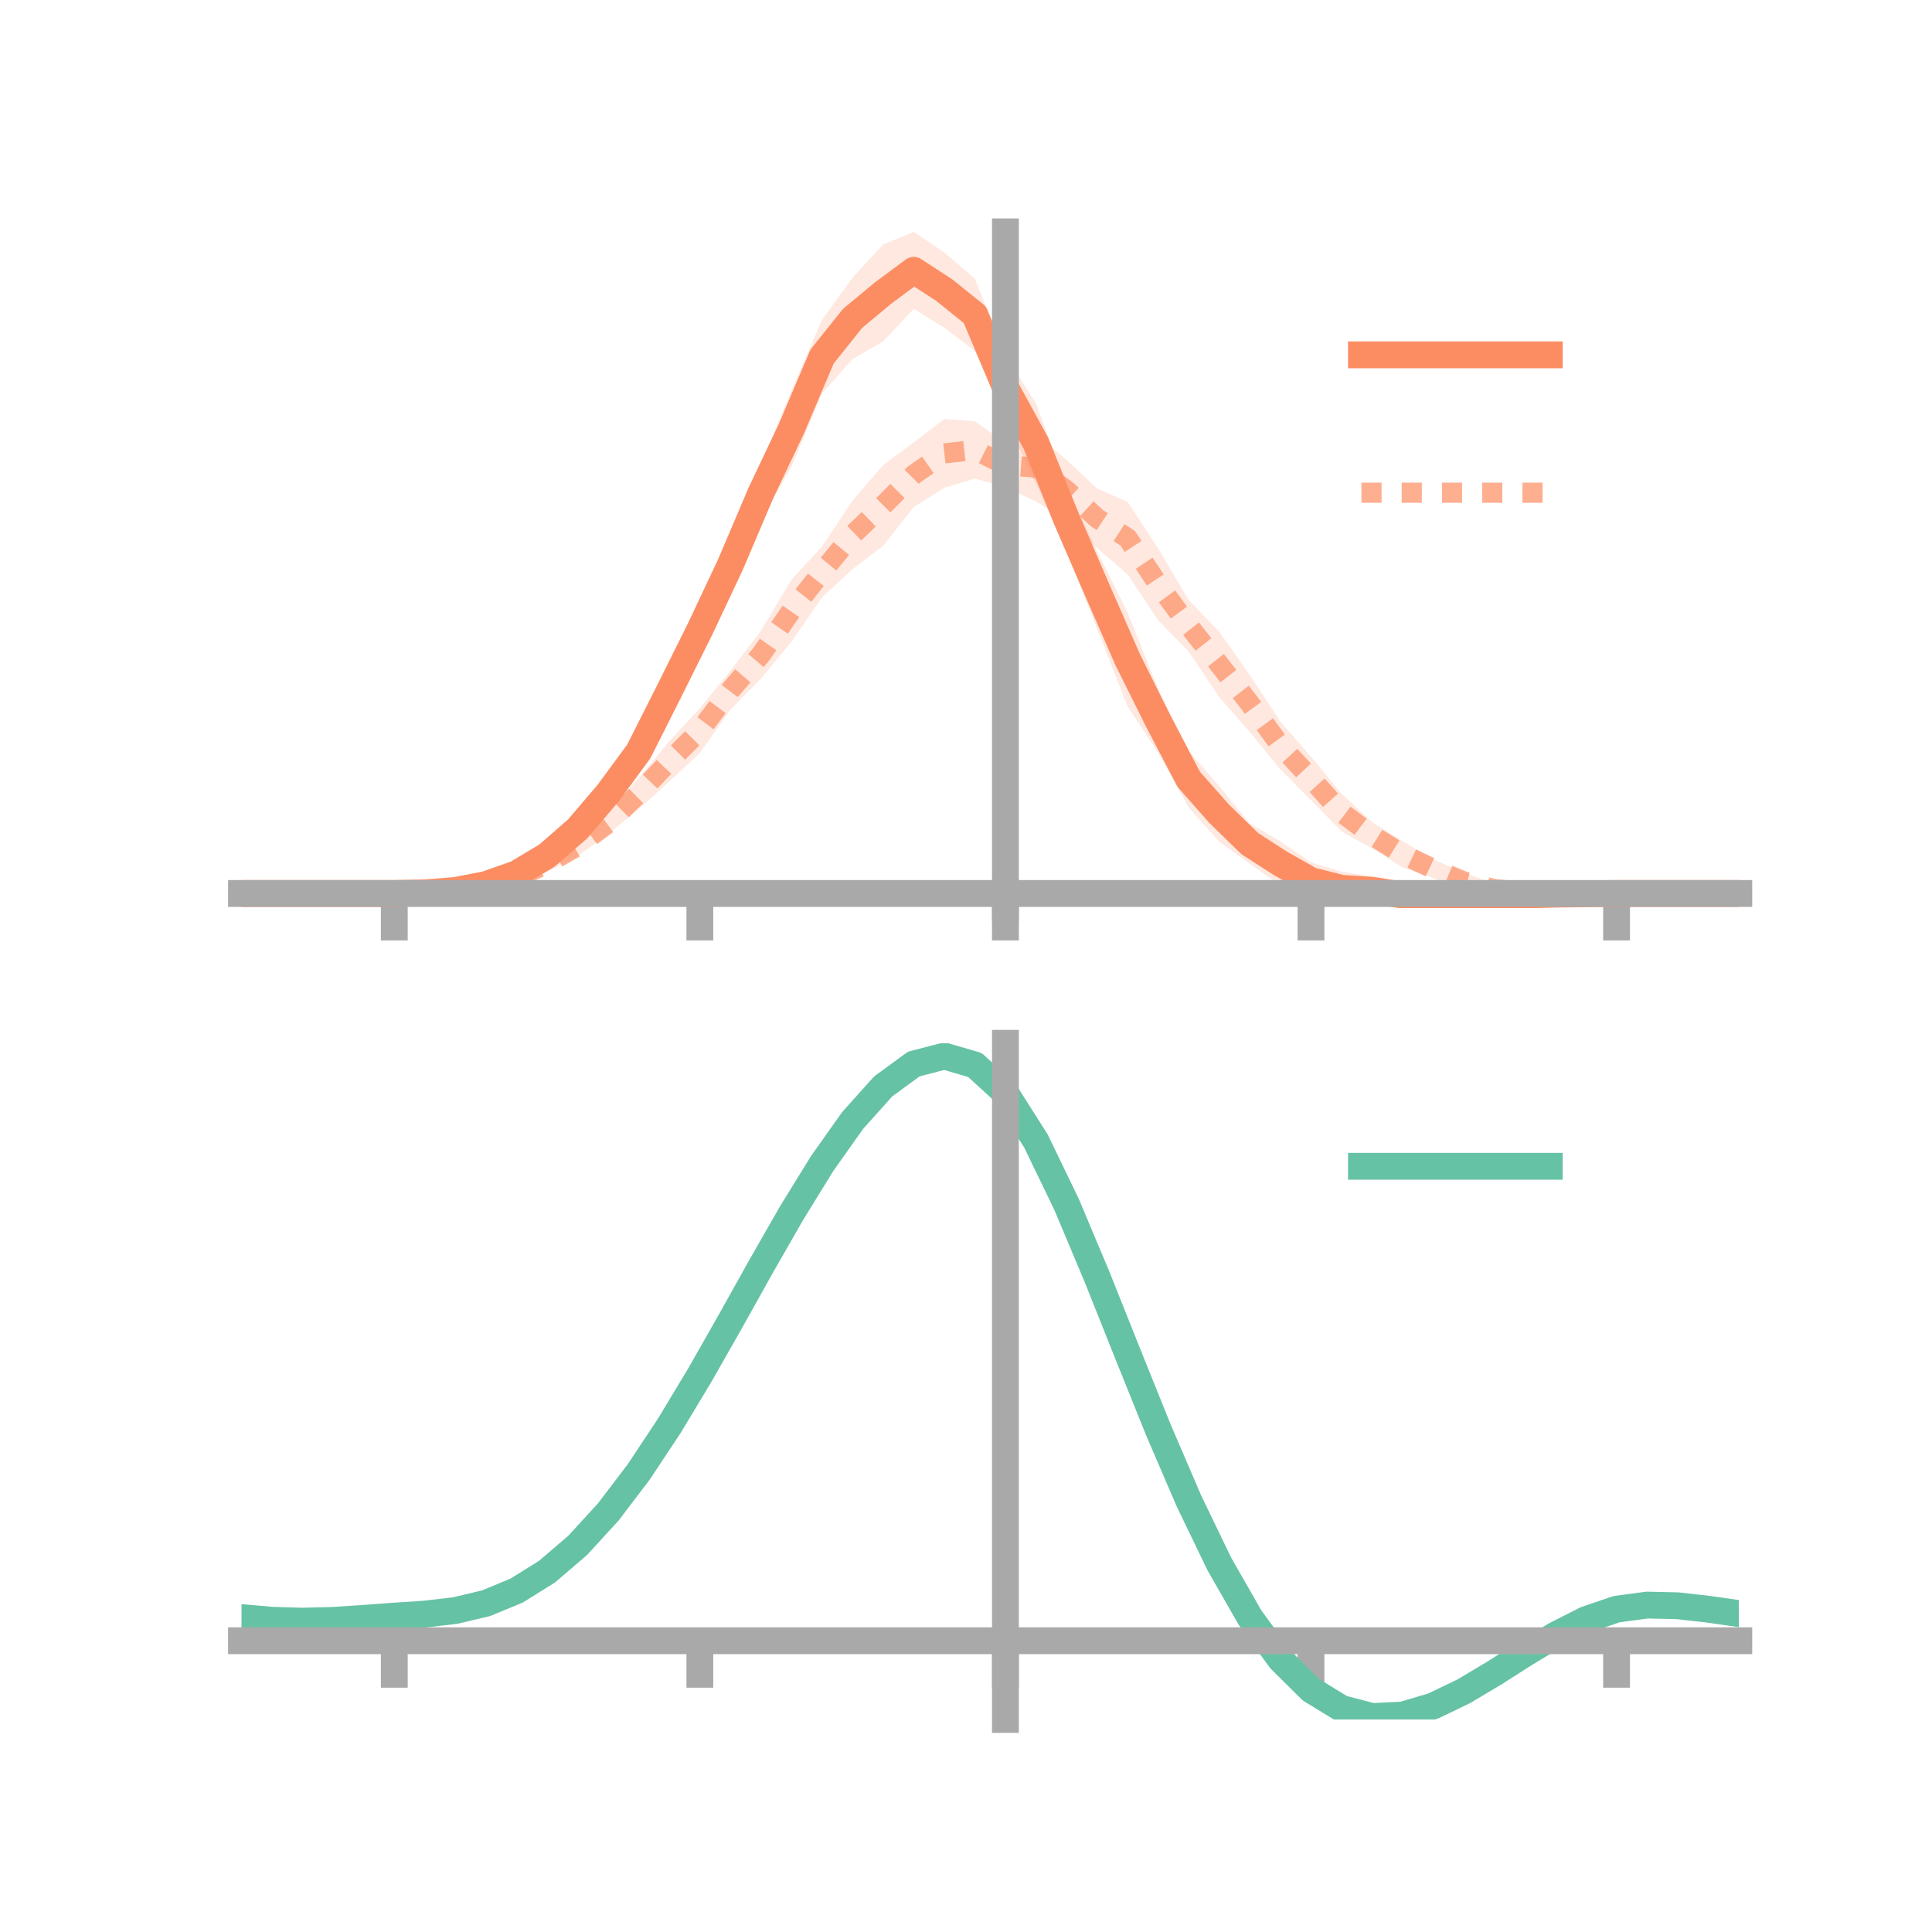 <?xml version="1.0" encoding="utf-8" standalone="no"?>
<!DOCTYPE svg PUBLIC "-//W3C//DTD SVG 1.1//EN"
  "http://www.w3.org/Graphics/SVG/1.1/DTD/svg11.dtd">
<!-- Created with matplotlib (https://matplotlib.org/) -->
<svg height="144pt" version="1.1" viewBox="0 0 144 144" width="144pt" xmlns="http://www.w3.org/2000/svg" xmlns:xlink="http://www.w3.org/1999/xlink">
 <defs>
  <style type="text/css">*{stroke-linecap:butt;stroke-linejoin:round;}</style>
 </defs>
 <g id="figure_1">
  <g id="patch_1">
   <path d="M 0 144 
L 144 144 
L 144 0 
L 0 0 
z
" style="fill:none;"/>
  </g>
  <g id="axes_1">
   <g id="patch_2">
    <path d="M 18 67.68 
L 129.6 67.68 
L 129.6 17.28 
L 18 17.28 
z
" style="fill:none;"/>
   </g>
   <g id="PolyCollection_1">
    <path clip-path="url(#p91e9d2f264)" d="M 18 66.594 
L 18 66.594 
L 20.278 66.594 
L 22.555 66.594 
L 24.833 66.594 
L 27.11 66.594 
L 29.388 66.594 
L 31.665 66.493 
L 33.943 66.191 
L 36.22 65.656 
L 38.498 64.748 
L 40.776 63.149 
L 43.053 60.917 
L 45.331 57.955 
L 47.608 54.8 
L 49.886 50.087 
L 52.163 45.138 
L 54.441 40.009 
L 56.718 34.691 
L 58.996 29.096 
L 61.273 23.828 
L 63.551 20.689 
L 65.829 18.224 
L 68.106 17.28 
L 70.384 18.825 
L 72.661 20.772 
L 74.939 26.528 
L 77.216 30.056 
L 79.494 36.303 
L 81.771 41.064 
L 84.049 45.663 
L 86.327 51.372 
L 88.604 55.979 
L 90.882 58.599 
L 93.159 61.385 
L 95.437 62.715 
L 97.714 64.277 
L 99.992 64.974 
L 102.269 65.319 
L 104.547 65.745 
L 106.824 66.156 
L 109.102 66.158 
L 111.38 66.345 
L 113.657 66.453 
L 115.935 66.477 
L 118.212 66.576 
L 120.49 66.594 
L 122.767 66.594 
L 125.045 66.594 
L 127.322 66.594 
L 129.6 66.594 
L 129.6 66.594 
L 129.6 66.594 
L 127.322 66.594 
L 125.045 66.594 
L 122.767 66.594 
L 120.49 66.596 
L 118.212 66.661 
L 115.935 66.807 
L 113.657 66.952 
L 111.38 67.096 
L 109.102 67.267 
L 106.824 67.497 
L 104.547 67.68 
L 102.269 67.393 
L 99.992 67.451 
L 97.714 66.997 
L 95.437 65.988 
L 93.159 64.38 
L 90.882 62.734 
L 88.604 60.2 
L 86.327 56.106 
L 84.049 52.659 
L 81.771 46.857 
L 79.494 41.075 
L 77.216 36.032 
L 74.939 31.227 
L 72.661 26.151 
L 70.384 24.427 
L 68.106 23.012 
L 65.829 25.444 
L 63.551 26.76 
L 61.273 29.322 
L 58.996 34.766 
L 56.718 38.776 
L 54.441 44.16 
L 52.163 48.702 
L 49.886 52.904 
L 47.608 57.228 
L 45.331 60.265 
L 43.053 62.646 
L 40.776 64.377 
L 38.498 65.506 
L 36.22 66.203 
L 33.943 66.555 
L 31.665 66.603 
L 29.388 66.594 
L 27.11 66.594 
L 24.833 66.594 
L 22.555 66.594 
L 20.278 66.594 
L 18 66.594 
z
" style="fill:#fc8d62;fill-opacity:0.2;"/>
   </g>
   <g id="PolyCollection_2">
    <path clip-path="url(#p91e9d2f264)" d="M 18 66.594 
L 18 66.594 
L 20.278 66.594 
L 22.555 66.594 
L 24.833 66.594 
L 27.11 66.594 
L 29.388 66.593 
L 31.665 66.499 
L 33.943 66.224 
L 36.22 65.778 
L 38.498 65.055 
L 40.776 63.753 
L 43.053 62.324 
L 45.331 60.557 
L 47.608 57.987 
L 49.886 55.239 
L 52.163 52.796 
L 54.441 49.998 
L 56.718 47.015 
L 58.996 43.201 
L 61.273 40.731 
L 63.551 37.301 
L 65.829 34.657 
L 68.106 32.977 
L 70.384 31.231 
L 72.661 31.4 
L 74.939 33.02 
L 77.216 32.336 
L 79.494 34.278 
L 81.771 36.414 
L 84.049 37.409 
L 86.327 40.887 
L 88.604 44.734 
L 90.882 47.095 
L 93.159 50.322 
L 95.437 53.79 
L 97.714 56.404 
L 99.992 59.158 
L 102.269 61.282 
L 104.547 62.697 
L 106.824 64.057 
L 109.102 65.027 
L 111.38 65.88 
L 113.657 66.302 
L 115.935 66.497 
L 118.212 66.561 
L 120.49 66.593 
L 122.767 66.594 
L 125.045 66.594 
L 127.322 66.594 
L 129.6 66.594 
L 129.6 66.594 
L 129.6 66.594 
L 127.322 66.594 
L 125.045 66.594 
L 122.767 66.594 
L 120.49 66.595 
L 118.212 66.668 
L 115.935 66.769 
L 113.657 66.714 
L 111.38 66.647 
L 109.102 66.358 
L 106.824 65.439 
L 104.547 64.657 
L 102.269 63.241 
L 99.992 61.961 
L 97.714 59.64 
L 95.437 57.351 
L 93.159 54.564 
L 90.882 51.968 
L 88.604 48.564 
L 86.327 46.237 
L 84.049 42.816 
L 81.771 40.848 
L 79.494 38.812 
L 77.216 37.369 
L 74.939 36.331 
L 72.661 35.667 
L 70.384 36.357 
L 68.106 37.785 
L 65.829 40.672 
L 63.551 42.416 
L 61.273 44.52 
L 58.996 47.821 
L 56.718 50.575 
L 54.441 52.887 
L 52.163 56.12 
L 49.886 58.251 
L 47.608 60.293 
L 45.331 62.166 
L 43.053 63.799 
L 40.776 64.999 
L 38.498 65.821 
L 36.22 66.24 
L 33.943 66.524 
L 31.665 66.614 
L 29.388 66.594 
L 27.11 66.594 
L 24.833 66.594 
L 22.555 66.594 
L 20.278 66.594 
L 18 66.594 
z
" style="fill:#fc8d62;fill-opacity:0.2;"/>
   </g>
   <g id="matplotlib.axis_1">
    <g id="xtick_1">
     <g id="line2d_1">
      <defs>
       <path d="M 0 0 
L 0 3.5 
" id="m91da913bdf" style="stroke:#a9a9a9;stroke-width:2;"/>
      </defs>
      <g>
       <use style="fill:#a9a9a9;stroke:#a9a9a9;stroke-width:2;" x="29.388" xlink:href="#m91da913bdf" y="66.594"/>
      </g>
     </g>
    </g>
    <g id="xtick_2">
     <g id="line2d_2">
      <g>
       <use style="fill:#a9a9a9;stroke:#a9a9a9;stroke-width:2;" x="52.163" xlink:href="#m91da913bdf" y="66.594"/>
      </g>
     </g>
    </g>
    <g id="xtick_3">
     <g id="line2d_3">
      <g>
       <use style="fill:#a9a9a9;stroke:#a9a9a9;stroke-width:2;" x="74.939" xlink:href="#m91da913bdf" y="66.594"/>
      </g>
     </g>
    </g>
    <g id="xtick_4">
     <g id="line2d_4">
      <g>
       <use style="fill:#a9a9a9;stroke:#a9a9a9;stroke-width:2;" x="97.714" xlink:href="#m91da913bdf" y="66.594"/>
      </g>
     </g>
    </g>
    <g id="xtick_5">
     <g id="line2d_5">
      <g>
       <use style="fill:#a9a9a9;stroke:#a9a9a9;stroke-width:2;" x="120.49" xlink:href="#m91da913bdf" y="66.594"/>
      </g>
     </g>
    </g>
   </g>
   <g id="matplotlib.axis_2"/>
   <g id="line2d_6">
    <path clip-path="url(#p91e9d2f264)" d="M 18 66.594 
L 20.278 66.594 
L 22.555 66.594 
L 24.833 66.594 
L 27.11 66.594 
L 29.388 66.594 
L 31.665 66.548 
L 33.943 66.373 
L 36.22 65.929 
L 38.498 65.127 
L 40.776 63.763 
L 43.053 61.781 
L 45.331 59.11 
L 47.608 56.014 
L 49.886 51.495 
L 52.163 46.92 
L 54.441 42.084 
L 56.718 36.733 
L 58.996 31.931 
L 61.273 26.575 
L 63.551 23.725 
L 65.829 21.834 
L 68.106 20.146 
L 70.384 21.626 
L 72.661 23.462 
L 74.939 28.877 
L 77.216 33.044 
L 79.494 38.689 
L 81.771 43.961 
L 84.049 49.161 
L 86.327 53.739 
L 88.604 58.089 
L 90.882 60.666 
L 93.159 62.883 
L 95.437 64.352 
L 97.714 65.637 
L 99.992 66.212 
L 102.269 66.356 
L 104.547 66.713 
L 106.824 66.826 
L 109.102 66.713 
L 111.38 66.721 
L 113.657 66.702 
L 115.935 66.642 
L 118.212 66.618 
L 120.49 66.595 
L 122.767 66.594 
L 125.045 66.594 
L 127.322 66.594 
L 129.6 66.594 
" style="fill:none;stroke:#fc8d62;stroke-linecap:square;stroke-width:2;"/>
   </g>
   <g id="line2d_7">
    <path clip-path="url(#p91e9d2f264)" d="M 18 66.594 
L 20.278 66.594 
L 22.555 66.594 
L 24.833 66.594 
L 27.11 66.594 
L 29.388 66.594 
L 31.665 66.557 
L 33.943 66.374 
L 36.22 66.009 
L 38.498 65.438 
L 40.776 64.376 
L 43.053 63.062 
L 45.331 61.361 
L 47.608 59.14 
L 49.886 56.745 
L 52.163 54.458 
L 54.441 51.442 
L 56.718 48.795 
L 58.996 45.511 
L 61.273 42.626 
L 63.551 39.858 
L 65.829 37.664 
L 68.106 35.381 
L 70.384 33.794 
L 72.661 33.533 
L 74.939 34.676 
L 77.216 34.853 
L 79.494 36.545 
L 81.771 38.631 
L 84.049 40.113 
L 86.327 43.562 
L 88.604 46.649 
L 90.882 49.532 
L 93.159 52.443 
L 95.437 55.571 
L 97.714 58.022 
L 99.992 60.56 
L 102.269 62.262 
L 104.547 63.677 
L 106.824 64.748 
L 109.102 65.693 
L 111.38 66.263 
L 113.657 66.508 
L 115.935 66.633 
L 118.212 66.615 
L 120.49 66.594 
L 122.767 66.594 
L 125.045 66.594 
L 127.322 66.594 
L 129.6 66.594 
" style="fill:none;stroke:#fc8d62;stroke-dasharray:1.5,1.5;stroke-dashoffset:0;stroke-opacity:0.7;stroke-width:1.5;"/>
   </g>
   <g id="patch_3">
    <path d="M 74.939 67.68 
L 74.939 17.28 
" style="fill:none;stroke:#a9a9a9;stroke-linecap:square;stroke-linejoin:miter;stroke-width:2;"/>
   </g>
   <g id="patch_4">
    <path d="M 129.6 67.68 
L 129.6 17.28 
" style="fill:none;"/>
   </g>
   <g id="patch_5">
    <path d="M 18 66.594 
L 129.6 66.594 
" style="fill:none;stroke:#a9a9a9;stroke-linecap:square;stroke-linejoin:miter;stroke-width:2;"/>
   </g>
   <g id="patch_6">
    <path d="M 18 17.28 
L 129.6 17.28 
" style="fill:none;"/>
   </g>
   <g id="legend_1">
    <g id="line2d_8">
     <path d="M 101.475 26.449 
L 115.475 26.449 
" style="fill:none;stroke:#fc8d62;stroke-linecap:square;stroke-width:2;"/>
    </g>
    <g id="line2d_9"/>
    <g id="text_1">
     <!--   -->
     <g transform="translate(121.075 28.899)scale(0.07 -0.07)">
      <defs>
       <path id="DejaVuSans-32"/>
      </defs>
      <use xlink:href="#DejaVuSans-32"/>
     </g>
    </g>
    <g id="line2d_10">
     <path d="M 101.475 36.724 
L 115.475 36.724 
" style="fill:none;stroke:#fc8d62;stroke-dasharray:1.5,1.5;stroke-dashoffset:0;stroke-opacity:0.7;stroke-width:1.5;"/>
    </g>
    <g id="line2d_11"/>
    <g id="text_2">
     <!--   -->
     <g transform="translate(121.075 39.174)scale(0.07 -0.07)">
      <use xlink:href="#DejaVuSans-32"/>
     </g>
    </g>
   </g>
  </g>
  <g id="axes_2">
   <g id="patch_7">
    <path d="M 18 128.16 
L 129.6 128.16 
L 129.6 77.76 
L 18 77.76 
z
" style="fill:none;"/>
   </g>
   <g id="PolyCollection_3">
    <path clip-path="url(#p6e146249da)" d="M 18 120.608 
L 18 120.523 
L 20.278 120.73 
L 22.555 120.799 
L 24.833 120.734 
L 27.11 120.577 
L 29.388 120.399 
L 31.665 120.244 
L 33.943 119.973 
L 36.22 119.425 
L 38.498 118.476 
L 40.776 117.032 
L 43.053 115.044 
L 45.331 112.502 
L 47.608 109.438 
L 49.886 105.919 
L 52.163 102.045 
L 54.441 97.945 
L 56.718 93.775 
L 58.996 89.707 
L 61.273 85.932 
L 63.551 82.648 
L 65.829 80.058 
L 68.106 78.364 
L 70.384 77.76 
L 72.661 78.434 
L 74.939 80.552 
L 77.216 84.195 
L 79.494 88.983 
L 81.771 94.48 
L 84.049 100.279 
L 86.327 106.021 
L 88.604 111.409 
L 90.882 116.206 
L 93.159 120.245 
L 95.437 123.424 
L 97.714 125.706 
L 99.992 127.113 
L 102.269 127.714 
L 104.547 127.617 
L 106.824 126.954 
L 109.102 125.877 
L 111.38 124.545 
L 113.657 123.121 
L 115.935 121.762 
L 118.212 120.623 
L 120.49 119.853 
L 122.767 119.551 
L 125.045 119.609 
L 127.322 119.874 
L 129.6 120.214 
L 129.6 120.323 
L 129.6 120.323 
L 127.322 120.008 
L 125.045 119.761 
L 122.767 119.714 
L 120.49 120.022 
L 118.212 120.803 
L 115.935 121.972 
L 113.657 123.377 
L 111.38 124.855 
L 109.102 126.238 
L 106.824 127.355 
L 104.547 128.046 
L 102.269 128.16 
L 99.992 127.572 
L 97.714 126.188 
L 95.437 123.952 
L 93.159 120.854 
L 90.882 116.934 
L 88.604 112.286 
L 86.327 107.069 
L 84.049 101.505 
L 81.771 95.883 
L 79.494 90.549 
L 77.216 85.901 
L 74.939 82.366 
L 72.661 80.316 
L 70.384 79.668 
L 68.106 80.253 
L 65.829 81.887 
L 63.551 84.378 
L 61.273 87.53 
L 58.996 91.146 
L 56.718 95.036 
L 54.441 99.018 
L 52.163 102.929 
L 49.886 106.621 
L 47.608 109.976 
L 45.331 112.899 
L 43.053 115.331 
L 40.776 117.243 
L 38.498 118.642 
L 36.22 119.571 
L 33.943 120.106 
L 31.665 120.368 
L 29.388 120.512 
L 27.11 120.674 
L 24.833 120.813 
L 22.555 120.865 
L 20.278 120.798 
L 18 120.608 
z
" style="fill:#66c2a5;fill-opacity:0.2;"/>
   </g>
   <g id="matplotlib.axis_3">
    <g id="xtick_6">
     <g id="line2d_12">
      <g>
       <use style="fill:#a9a9a9;stroke:#a9a9a9;stroke-width:2;" x="29.388" xlink:href="#m91da913bdf" y="122.289"/>
      </g>
     </g>
    </g>
    <g id="xtick_7">
     <g id="line2d_13">
      <g>
       <use style="fill:#a9a9a9;stroke:#a9a9a9;stroke-width:2;" x="52.163" xlink:href="#m91da913bdf" y="122.289"/>
      </g>
     </g>
    </g>
    <g id="xtick_8">
     <g id="line2d_14">
      <g>
       <use style="fill:#a9a9a9;stroke:#a9a9a9;stroke-width:2;" x="74.939" xlink:href="#m91da913bdf" y="122.289"/>
      </g>
     </g>
    </g>
    <g id="xtick_9">
     <g id="line2d_15">
      <g>
       <use style="fill:#a9a9a9;stroke:#a9a9a9;stroke-width:2;" x="97.714" xlink:href="#m91da913bdf" y="122.289"/>
      </g>
     </g>
    </g>
    <g id="xtick_10">
     <g id="line2d_16">
      <g>
       <use style="fill:#a9a9a9;stroke:#a9a9a9;stroke-width:2;" x="120.49" xlink:href="#m91da913bdf" y="122.289"/>
      </g>
     </g>
    </g>
   </g>
   <g id="matplotlib.axis_4"/>
   <g id="line2d_17">
    <path clip-path="url(#p6e146249da)" d="M 18 120.565 
L 20.278 120.764 
L 22.555 120.832 
L 24.833 120.773 
L 27.11 120.625 
L 29.388 120.455 
L 31.665 120.306 
L 33.943 120.04 
L 36.22 119.498 
L 38.498 118.559 
L 40.776 117.137 
L 43.053 115.187 
L 45.331 112.701 
L 47.608 109.707 
L 49.886 106.27 
L 52.163 102.487 
L 54.441 98.482 
L 56.718 94.405 
L 58.996 90.426 
L 61.273 86.731 
L 63.551 83.513 
L 65.829 80.973 
L 68.106 79.308 
L 70.384 78.714 
L 72.661 79.375 
L 74.939 81.459 
L 77.216 85.048 
L 79.494 89.766 
L 81.771 95.181 
L 84.049 100.892 
L 86.327 106.545 
L 88.604 111.847 
L 90.882 116.57 
L 93.159 120.549 
L 95.437 123.688 
L 97.714 125.947 
L 99.992 127.342 
L 102.269 127.937 
L 104.547 127.831 
L 106.824 127.155 
L 109.102 126.057 
L 111.38 124.7 
L 113.657 123.249 
L 115.935 121.867 
L 118.212 120.713 
L 120.49 119.937 
L 122.767 119.633 
L 125.045 119.685 
L 127.322 119.941 
L 129.6 120.268 
" style="fill:none;stroke:#66c2a5;stroke-linecap:square;stroke-width:2;"/>
   </g>
   <g id="patch_8">
    <path d="M 74.939 128.16 
L 74.939 77.76 
" style="fill:none;stroke:#a9a9a9;stroke-linecap:square;stroke-linejoin:miter;stroke-width:2;"/>
   </g>
   <g id="patch_9">
    <path d="M 129.6 128.16 
L 129.6 77.76 
" style="fill:none;"/>
   </g>
   <g id="patch_10">
    <path d="M 18 122.289 
L 129.6 122.289 
" style="fill:none;stroke:#a9a9a9;stroke-linecap:square;stroke-linejoin:miter;stroke-width:2;"/>
   </g>
   <g id="patch_11">
    <path d="M 18 77.76 
L 129.6 77.76 
" style="fill:none;"/>
   </g>
   <g id="legend_2">
    <g id="line2d_18">
     <path d="M 101.475 86.929 
L 115.475 86.929 
" style="fill:none;stroke:#66c2a5;stroke-linecap:square;stroke-width:2;"/>
    </g>
    <g id="line2d_19"/>
    <g id="text_3">
     <!--   -->
     <g transform="translate(121.075 89.379)scale(0.07 -0.07)">
      <use xlink:href="#DejaVuSans-32"/>
     </g>
    </g>
   </g>
  </g>
 </g>
 <defs>
  <clipPath id="p91e9d2f264">
   <rect height="50.4" width="111.6" x="18" y="17.28"/>
  </clipPath>
  <clipPath id="p6e146249da">
   <rect height="50.4" width="111.6" x="18" y="77.76"/>
  </clipPath>
 </defs>
</svg>
